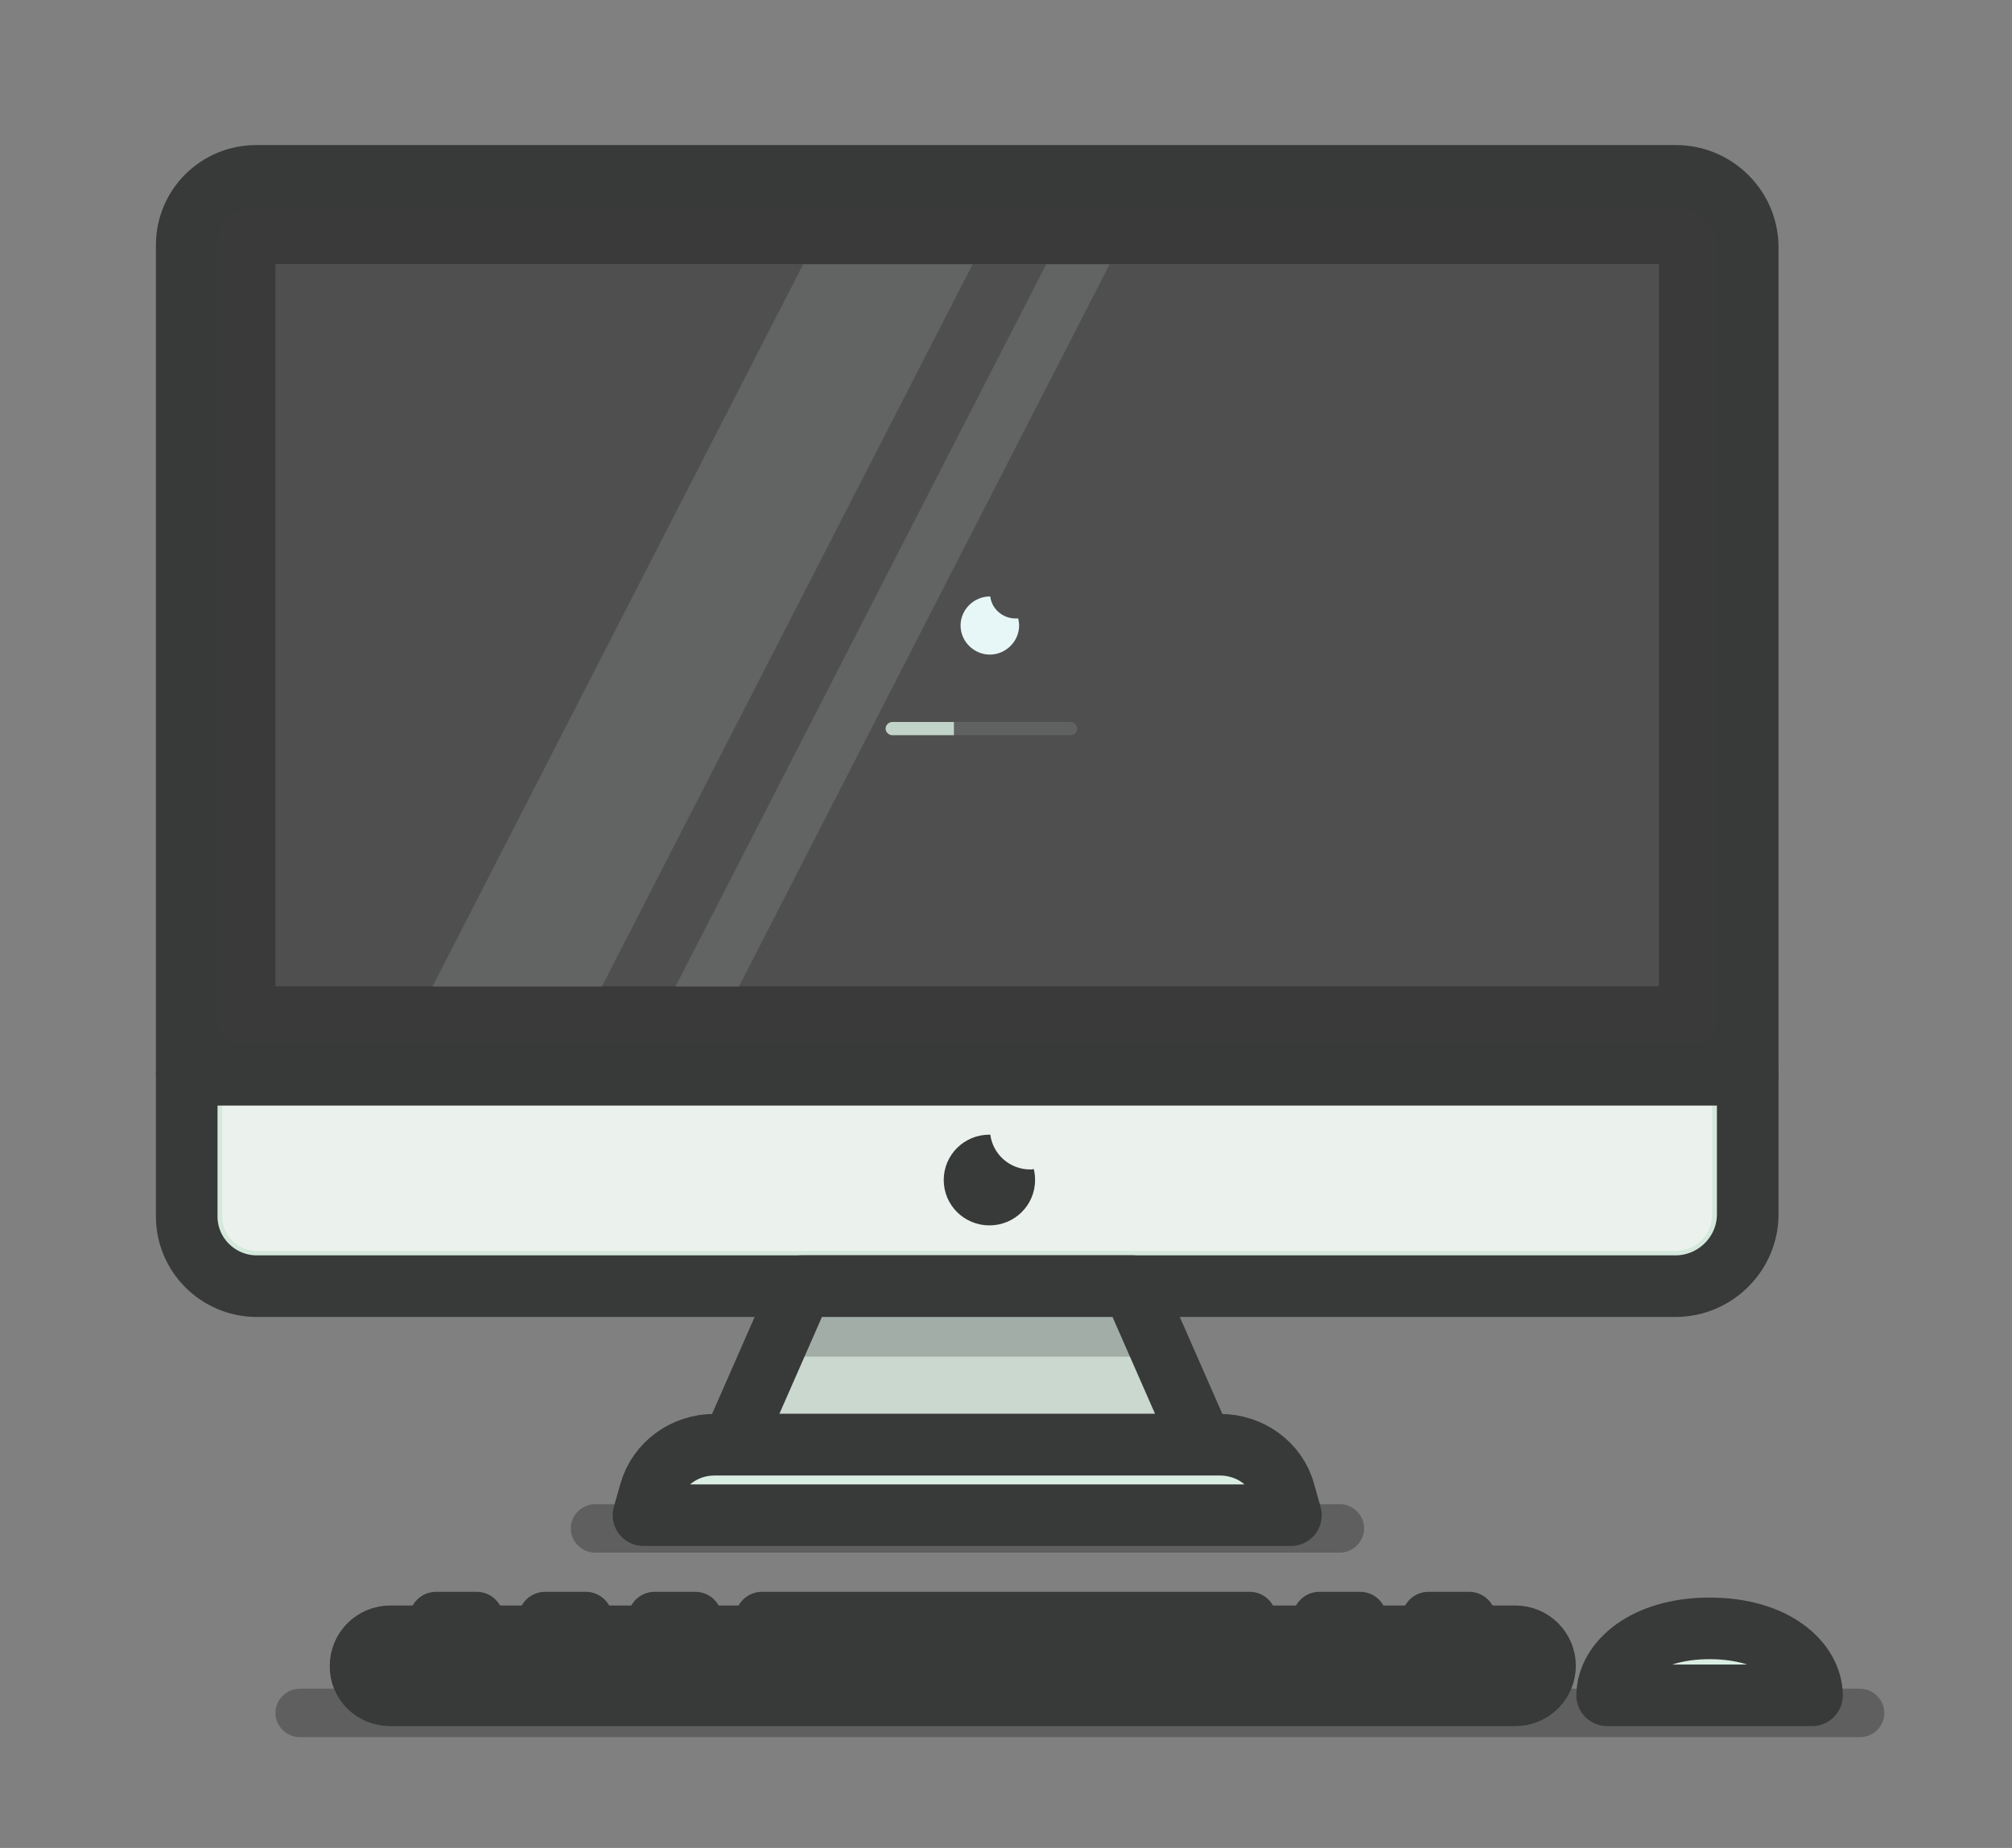 <svg width="196" height="180" viewBox="0 0 196 180" fill="none" xmlns="http://www.w3.org/2000/svg">
<rect x="0" y="0" width="196" height="180" fill="#808080" stroke="none"/>
<path opacity="0.32" d="M130.51 151.235H57.978C56.682 151.235 55.602 150.162 55.602 148.875C55.602 147.588 56.682 146.516 57.978 146.516H130.51C131.806 146.516 132.886 147.588 132.886 148.875C132.886 150.162 131.806 151.235 130.51 151.235Z" fill="#1C1C1C"/>
<path opacity="0.32" d="M181.184 169.21H29.206C27.91 169.21 26.83 168.137 26.83 166.85C26.83 165.563 27.91 164.491 29.206 164.491H181.184C182.48 164.491 183.56 165.563 183.56 166.85C183.56 168.18 182.48 169.21 181.184 169.21Z" fill="#1C1C1C"/>
<path d="M170.255 104.688H18.191V23.864C18.191 20.132 21.215 17.129 24.974 17.129H163.257C167.102 17.129 170.255 20.261 170.255 24.079V104.688Z" fill="#383939"/>
<path d="M20.783 98.253V23.607C20.783 21.462 22.511 19.746 24.671 19.746H163.775C165.935 19.746 167.663 21.462 167.663 23.607V98.253C167.663 100.398 165.935 102.114 163.775 102.114H24.671C22.554 102.114 20.783 100.355 20.783 98.253Z" fill="#3A3A3A"/>
<path d="M170.255 104.688H18.191V23.864C18.191 20.132 21.215 17.129 24.974 17.129H163.257C167.102 17.129 170.255 20.261 170.255 24.079V104.688Z" stroke="#383939" stroke-width="6" stroke-miterlimit="10" stroke-linecap="round" stroke-linejoin="round"/>
<path d="M161.608 96.074V25.718H26.824V96.074H161.608Z" fill="#4F4F4F"/>
<path d="M163.214 125.28H25.017C21.259 125.28 18.191 122.234 18.191 118.502V104.688H170.255V118.287C170.255 122.105 167.102 125.28 163.214 125.28Z" fill="#D4E8DC"/>
<path d="M25.016 121.848C23.159 121.848 21.646 120.346 21.646 118.502V106.104H166.798V118.287C166.798 120.261 165.2 121.848 163.213 121.848H25.016Z" fill="#EBF2EE"/>
<path d="M163.214 125.28H25.017C21.259 125.28 18.191 122.234 18.191 118.502V104.688H170.255V118.287C170.255 122.105 167.102 125.28 163.214 125.28Z" stroke="#383939" stroke-width="6" stroke-miterlimit="10" stroke-linecap="round" stroke-linejoin="round"/>
<path d="M117.118 140.724H71.326L78.109 125.28H110.336L117.118 140.724Z" fill="#CAD8D0"/>
<path d="M113.359 132.144L110.335 125.28H78.108L75.084 132.144H113.359Z" fill="#A1ADA6"/>
<path d="M117.118 140.724H71.326L78.109 125.28H110.336L117.118 140.724Z" stroke="#383939" stroke-width="6" stroke-miterlimit="10" stroke-linecap="round" stroke-linejoin="round"/>
<path d="M125.758 147.588H62.685L63.334 145.314C64.111 142.612 66.66 140.724 69.597 140.724H118.846C121.783 140.724 124.375 142.612 125.11 145.314L125.758 147.588Z" fill="#DAEDE2"/>
<path d="M125.758 147.588H62.685L63.334 145.314C64.111 142.612 66.66 140.724 69.597 140.724H118.846C121.783 140.724 124.375 142.612 125.11 145.314L125.758 147.588Z" stroke="#383939" stroke-width="6" stroke-miterlimit="10" stroke-linecap="round" stroke-linejoin="round"/>
<path d="M38.019 165.134H147.617C149.215 165.134 150.511 163.847 150.511 162.26C150.511 160.672 149.215 159.385 147.617 159.385H38.019C36.42 159.385 35.124 160.672 35.124 162.26C35.081 163.847 36.377 165.134 38.019 165.134Z" fill="#DAEDE2"/>
<path d="M38.019 165.134H147.617C149.215 165.134 150.511 163.847 150.511 162.26C150.511 160.672 149.215 159.385 147.617 159.385H38.019C36.42 159.385 35.124 160.672 35.124 162.26C35.081 163.847 36.377 165.134 38.019 165.134Z" stroke="#383939" stroke-width="6" stroke-miterlimit="10" stroke-linecap="round" stroke-linejoin="round"/>
<path d="M71.629 159.343H124.333V157.627C124.333 156.211 123.167 155.053 121.741 155.053H74.221C72.795 155.053 71.629 156.211 71.629 157.627V159.343Z" fill="#383939"/>
<path d="M61.174 159.343H70.332V157.627C70.332 156.211 69.166 155.053 67.74 155.053H63.766C62.34 155.053 61.174 156.211 61.174 157.627V159.343Z" fill="#383939"/>
<path d="M50.504 159.343H59.662V157.627C59.662 156.211 58.496 155.053 57.07 155.053H53.096C51.67 155.053 50.504 156.211 50.504 157.627V159.343Z" fill="#383939"/>
<path d="M136.559 159.343H145.717V157.627C145.717 156.211 144.551 155.053 143.125 155.053H139.151C137.725 155.053 136.559 156.211 136.559 157.627V159.343Z" fill="#383939"/>
<path d="M125.932 159.343H135.09V157.627C135.09 156.211 133.924 155.053 132.498 155.053H128.524C127.098 155.053 125.932 156.211 125.932 157.627V159.343Z" fill="#383939"/>
<path d="M39.877 159.343H49.035V157.627C49.035 156.211 47.869 155.053 46.443 155.053H42.469C41.043 155.053 39.877 156.211 39.877 157.627V159.343Z" fill="#383939"/>
<path d="M176.519 165.134C176.476 161.874 172.89 158.613 166.54 158.613C160.233 158.613 156.604 161.874 156.561 165.134H176.519Z" fill="#DAEDE2"/>
<path d="M176.519 165.134C176.476 161.874 172.89 158.613 166.54 158.613C160.233 158.613 156.604 161.874 156.561 165.134H176.519Z" stroke="#383939" stroke-width="6" stroke-miterlimit="10" stroke-linecap="round" stroke-linejoin="round"/>
<path d="M100.358 113.912C98.37 113.912 96.729 112.453 96.47 110.522C96.426 110.522 96.426 110.522 96.383 110.522C93.921 110.522 91.934 112.496 91.934 114.941C91.934 117.386 93.921 119.36 96.383 119.36C98.846 119.36 100.833 117.386 100.833 114.941C100.833 114.555 100.79 114.212 100.703 113.869C100.574 113.912 100.487 113.912 100.358 113.912Z" fill="#383939"/>
<path d="M98.931 60.244C97.678 60.244 96.598 59.3 96.469 58.099H96.425C94.87 58.099 93.574 59.386 93.574 60.93C93.574 62.474 94.87 63.761 96.425 63.761C97.981 63.761 99.277 62.474 99.277 60.93C99.277 60.673 99.233 60.458 99.19 60.244C99.061 60.244 99.017 60.244 98.931 60.244Z" fill="#E7F7F7"/>
<path opacity="0.16" d="M42.123 96.108H58.625L94.741 25.752H78.238L42.123 96.108Z" fill="#C2D3C9"/>
<path opacity="0.16" d="M71.975 96.108L108.09 25.752H101.912L65.797 96.108H71.975Z" fill="#C2D3C9"/>
<g opacity="0.38">
<path opacity="0.38" d="M104.288 71.612H86.921C86.576 71.612 86.273 71.312 86.273 70.969C86.273 70.626 86.576 70.325 86.921 70.325H104.288C104.633 70.325 104.936 70.626 104.936 70.969C104.936 71.312 104.633 71.612 104.288 71.612Z" fill="#C2D3C9"/>
</g>
<path d="M92.926 70.325H86.921C86.576 70.325 86.273 70.626 86.273 70.969C86.273 71.312 86.576 71.612 86.921 71.612H92.926V70.325Z" fill="#C2D3C9"/>
</svg>
